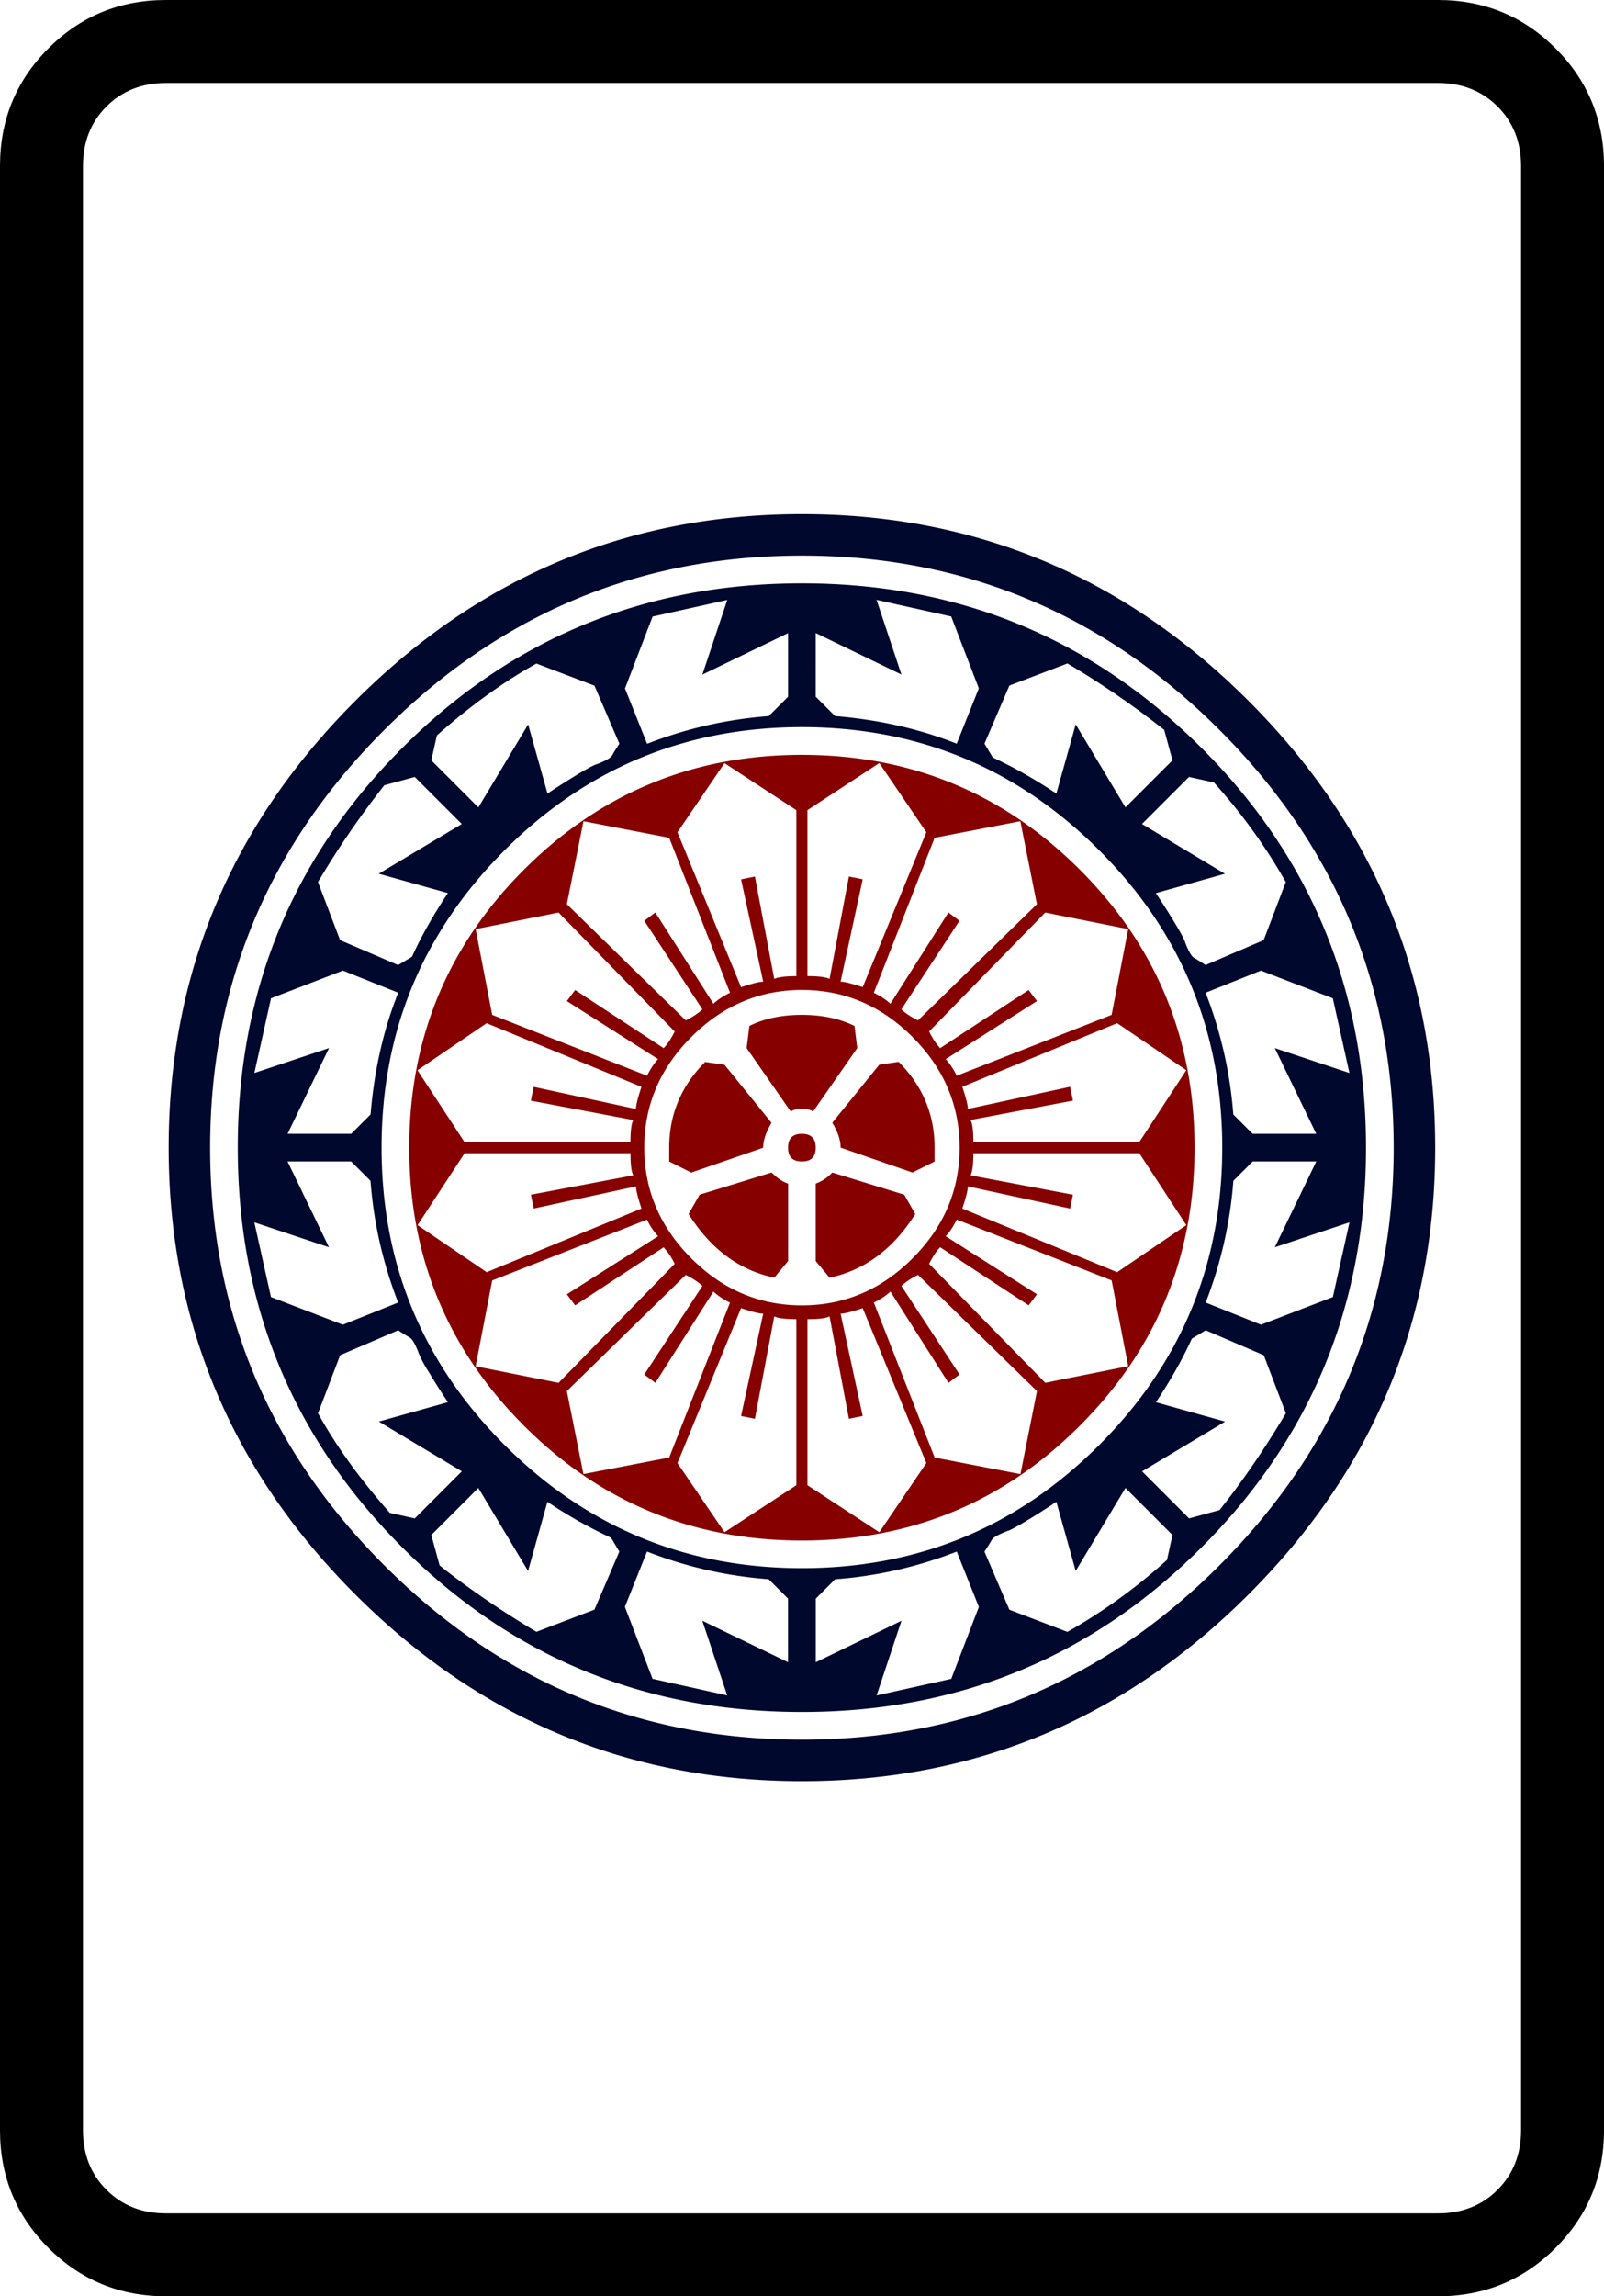 <svg xmlns="http://www.w3.org/2000/svg" width="139.764" height="200" xml:space="preserve"><path d="M139.764 14.455v171.086c0 4.013-1.408 7.43-4.215 10.24-2.811 2.811-6.227 4.219-10.24 4.219H14.459c-4.017 0-7.433-1.408-10.244-4.219C1.404 192.971 0 189.554 0 185.541V14.455c0-4.013 1.404-7.43 4.215-10.24C7.025 1.404 10.438 0 14.459 0h110.846c4.013 0 7.429 1.408 10.24 4.215 2.811 2.81 4.219 6.227 4.219 10.24zm-14.46-7.227H14.46c-2.09 0-3.82.685-5.183 2.048-1.367 1.368-2.048 3.098-2.048 5.183v171.086c0 2.085.681 3.815 2.048 5.183 1.364 1.363 3.094 2.048 5.183 2.048h110.846c2.085 0 3.815-.685 5.182-2.048 1.363-1.368 2.05-3.098 2.05-5.183V14.455c0-2.085-.687-3.815-2.05-5.183-1.367-1.359-3.097-2.044-5.182-2.044z"/><path style="fill:#870000" d="M27.871 182.415c-1.653-1.652-2.479-3.654-2.479-6.004 0-2.35.826-4.352 2.479-6.005 1.652-1.652 3.654-2.479 6.004-2.479 2.35 0 4.352.827 6.005 2.479 1.652 1.653 2.479 3.655 2.479 6.005 0 2.351-.827 4.352-2.479 6.004-1.653 1.653-3.655 2.479-6.005 2.479s-4.352-.826-6.004-2.479zm-1.284-6.124h3.584c0-.239.02-.397.06-.478l-2.211-.418.06-.299 2.21.479c0-.08.039-.239.119-.479l-3.345-1.374-1.494 1.016zm.478 2.808 3.345-1.374c-.08-.239-.119-.398-.119-.479l-2.21.479-.06-.299 2.211-.418c-.041-.079-.06-.239-.06-.478h-3.584l-1.016 1.553zm.119-5.557 3.346 1.314c.08-.158.159-.278.239-.358l-1.972-1.254.179-.239 1.912 1.255c.08-.08.159-.199.239-.359l-2.509-2.569-1.792.358zm1.434 7.947 2.509-2.569a1.452 1.452 0 0 0-.239-.358l-1.912 1.254-.179-.239 1.972-1.254a1.34 1.34 0 0 1-.239-.359l-3.346 1.314-.358 1.853zm.179-10.337 2.569 2.509c.159-.08.278-.158.359-.239l-1.255-1.912.239-.179 1.255 1.972c.08-.08.199-.159.358-.239l-1.314-3.346-1.852-.358zm2.211 11.95 1.314-3.346a1.363 1.363 0 0 1-.358-.239l-1.255 1.972-.239-.18 1.255-1.912c-.081-.08-.2-.159-.359-.239l-2.569 2.509.358 1.792zm.478-9.082c-.678.678-1.016 1.474-1.016 2.39 0 .917.338 1.713 1.016 2.39.677.678 1.473 1.016 2.39 1.016.916 0 1.712-.338 2.39-1.016.677-.677 1.016-1.473 1.016-2.39 0-.916-.339-1.712-1.016-2.39-.678-.677-1.474-1.016-2.39-1.016-.917 0-1.713.339-2.39 1.016zm0 2.928-.478-.239v-.298c0-.717.259-1.334.777-1.852l.418.06 1.016 1.254c-.12.2-.18.379-.18.538zm-.299-7.349 1.374 3.345c.239-.079.398-.119.478-.119l-.478-2.21.299-.06.418 2.211c.079-.039.239-.06.478-.06v-3.584l-1.553-1.016zm2.569 14.1v-3.585c-.239 0-.399-.02-.478-.06l-.418 2.211-.299-.06.478-2.21c-.08 0-.239-.039-.478-.12l-1.374 3.346 1.016 1.494zm-.179-4.84-.298.358c-.757-.158-1.374-.617-1.852-1.374l.239-.418 1.554-.478c.119.119.239.2.358.239v1.673zm-.836-5.078c.318-.159.696-.239 1.135-.239.438 0 .816.081 1.135.239l.06.478-.956 1.374c-.04-.039-.12-.06-.239-.06s-.2.021-.239.06l-.956-1.374zm1.134 2.927c-.2 0-.299-.099-.299-.298 0-.199.099-.299.299-.299.199 0 .299.101.299.299 0 .2-.099.298-.299.298zm.12-7.587v3.584c.239 0 .398.021.478.06l.418-2.211.298.06-.478 2.21c.079 0 .239.041.478.119l1.375-3.345-1.016-1.494zm2.569 14.1-1.375-3.346c-.239.081-.398.12-.478.12l.478 2.21-.298.06-.418-2.211c-.08.041-.239.06-.478.06v3.585l1.553 1.016zm-2.39-4.362v-1.673a.928.928 0 0 0 .358-.239l1.554.478.239.418c-.478.757-1.096 1.216-1.852 1.374zm2.569-2.151-.478.239-1.553-.538c0-.159-.06-.338-.18-.538l1.016-1.254.418-.06c.517.518.776 1.135.776 1.852v.299zm0-6.99-1.314 3.346c.159.081.278.16.358.239l1.254-1.972.239.179-1.255 1.912c.08.081.199.159.359.239l2.569-2.509-.358-1.792zm2.211 11.949-2.569-2.509c-.16.08-.279.16-.359.239l1.255 1.912-.239.18-1.254-1.972c-.081.08-.2.159-.358.239l1.314 3.346 1.853.358zm.179-10.335-2.509 2.569c.08.16.159.279.239.359l1.912-1.255.179.239-1.972 1.254c.079.081.159.2.239.358l3.346-1.314.358-1.852zm1.434 7.945-3.346-1.314c-.08.16-.16.279-.239.359l1.972 1.254-.179.239-1.912-1.254c-.081.08-.16.2-.239.358l2.509 2.569 1.792-.359zm.12-5.556-3.346 1.374c.08.24.12.399.12.479l2.21-.479.06.299-2.211.418c.04.081.06.239.06.478h3.584l1.016-1.553zm.478 2.809H37.58c0 .239-.021.398-.06.478l2.211.418-.06.299-2.21-.479c0 .081-.04.239-.12.479l3.346 1.374 1.494-1.016z" transform="translate(-66.746 -611.503) scale(4.033)"/><path style="fill:#00082d" d="M24.227 186.059c-2.688-2.688-4.033-5.905-4.033-9.649 0-3.744 1.344-6.961 4.033-9.649 2.688-2.689 5.905-4.033 9.649-4.033 3.744 0 6.96 1.344 9.649 4.033 2.688 2.688 4.033 5.905 4.033 9.649 0 3.744-1.344 6.96-4.033 9.649-2.689 2.688-5.906 4.033-9.649 4.033-3.745 0-6.961-1.344-9.649-4.033zm.627-18.671c-2.509 2.509-3.764 5.518-3.764 9.022 0 3.505 1.255 6.512 3.764 9.021 2.509 2.509 5.517 3.764 9.021 3.764 3.504 0 6.513-1.254 9.022-3.764 2.509-2.51 3.764-5.517 3.764-9.021 0-3.504-1.254-6.513-3.764-9.022-2.509-2.509-5.518-3.764-9.022-3.764-3.504 0-6.512 1.255-9.021 3.764zm.388 17.655c-2.37-2.37-3.555-5.248-3.555-8.633 0-3.385 1.185-6.264 3.555-8.633 2.37-2.37 5.248-3.555 8.633-3.555 3.385 0 6.263 1.186 8.634 3.555 2.369 2.37 3.554 5.248 3.554 8.633 0 3.386-1.185 6.264-3.554 8.633-2.371 2.37-5.249 3.554-8.634 3.554-3.385.001-6.263-1.183-8.633-3.554zm-2.837-11.859-.359 1.613 1.613-.538-.896 1.852h1.375l.418-.418c.08-.956.278-1.832.598-2.629l-1.195-.478zm1.553 7.049 1.195-.478a9.074 9.074 0 0 1-.598-2.629l-.418-.418h-1.375l.896 1.853-1.613-.538.359 1.613zm2.569-10.813-1.016-1.016-.657.179a19.112 19.112 0 0 0-1.434 2.091l.478 1.254 1.254.538.299-.179c.199-.438.457-.896.776-1.375l-1.494-.418zm-.299 12.487c-.16-.239-.298-.458-.418-.658a2.687 2.687 0 0 1-.209-.388 1.874 1.874 0 0 0-.09-.209c-.04-.079-.08-.128-.119-.149a2.556 2.556 0 0 1-.239-.149l-1.254.538-.478 1.254c.397.717.916 1.434 1.553 2.151l.538.119 1.016-1.016-1.792-1.075zm1.225-11.92c-1.773 1.773-2.659 3.913-2.659 6.423 0 2.509.886 4.65 2.659 6.422 1.772 1.772 3.913 2.659 6.422 2.659 2.51 0 4.65-.886 6.423-2.659 1.772-1.772 2.659-3.913 2.659-6.422 0-2.51-.887-4.65-2.659-6.423-1.773-1.772-3.913-2.659-6.423-2.659-2.509.001-4.65.887-6.422 2.659zm.926-1.225a18.1 18.1 0 0 1 .658-.418c.198-.119.328-.188.388-.209.06-.02.129-.049.209-.089.079-.04.129-.08.149-.12.02-.039.069-.119.149-.239l-.538-1.254-1.254-.478c-.717.398-1.434.917-2.151 1.553l-.12.538 1.016 1.016 1.076-1.792zm-1.494 14.997-1.016 1.016.179.657c.598.478 1.294.956 2.091 1.434l1.254-.479.538-1.254-.179-.299a9.891 9.891 0 0 1-1.375-.776l-.418 1.494zm6.274-16.669.418-.418v-1.374l-1.852.896.538-1.613-1.613.359-.597 1.553.478 1.195a9.052 9.052 0 0 1 2.628-.598zm-2.51 20.791 1.613.358-.538-1.613 1.852.896v-1.374l-.418-.418a9.034 9.034 0 0 1-2.629-.598l-.478 1.195zm3.525-21.21.418.418c.956.08 1.832.279 2.628.597l.478-1.195-.597-1.553-1.613-.359.538 1.613-1.852-.896zm3.525 19.657-.478-1.195a9.075 9.075 0 0 1-2.628.598l-.418.418v1.374l1.852-.896-.538 1.613 1.613-.358zm1.674-17.566.418-1.493 1.075 1.792 1.016-1.016-.179-.658a18.92 18.92 0 0 0-2.091-1.434l-1.254.478-.538 1.254.179.299c.437.202.896.46 1.374.778zm0 15.296c-.239.16-.458.298-.658.418s-.328.189-.388.209c-.06.021-.129.05-.209.09-.08.04-.13.081-.149.12-.021.04-.07.119-.149.239l.538 1.254 1.254.479a12.083 12.083 0 0 0 2.151-1.554l.119-.538-1.016-1.016-1.075 1.792zm2.15-13.145c.159.239.298.458.418.658s.188.329.209.388c.02.06.049.13.09.209.039.08.079.129.119.149.04.021.12.07.239.149l1.254-.538.478-1.254a12.176 12.176 0 0 0-1.553-2.151l-.538-.119-1.016 1.016 1.792 1.075zm-.298 12.487 1.016 1.016.657-.179c.478-.597.956-1.293 1.434-2.091l-.478-1.254-1.254-.538-.299.18c-.2.438-.458.896-.776 1.374l1.494.418zm2.568-10.814-1.195.478a9.14 9.14 0 0 1 .598 2.629l.418.418h1.374l-.896-1.852 1.613.538-.359-1.613zm1.554 7.05.359-1.613-1.613.538.896-1.853h-1.374l-.418.418a9.107 9.107 0 0 1-.598 2.629l1.195.478z" transform="translate(-66.746 -611.503) scale(4.033)"/></svg>